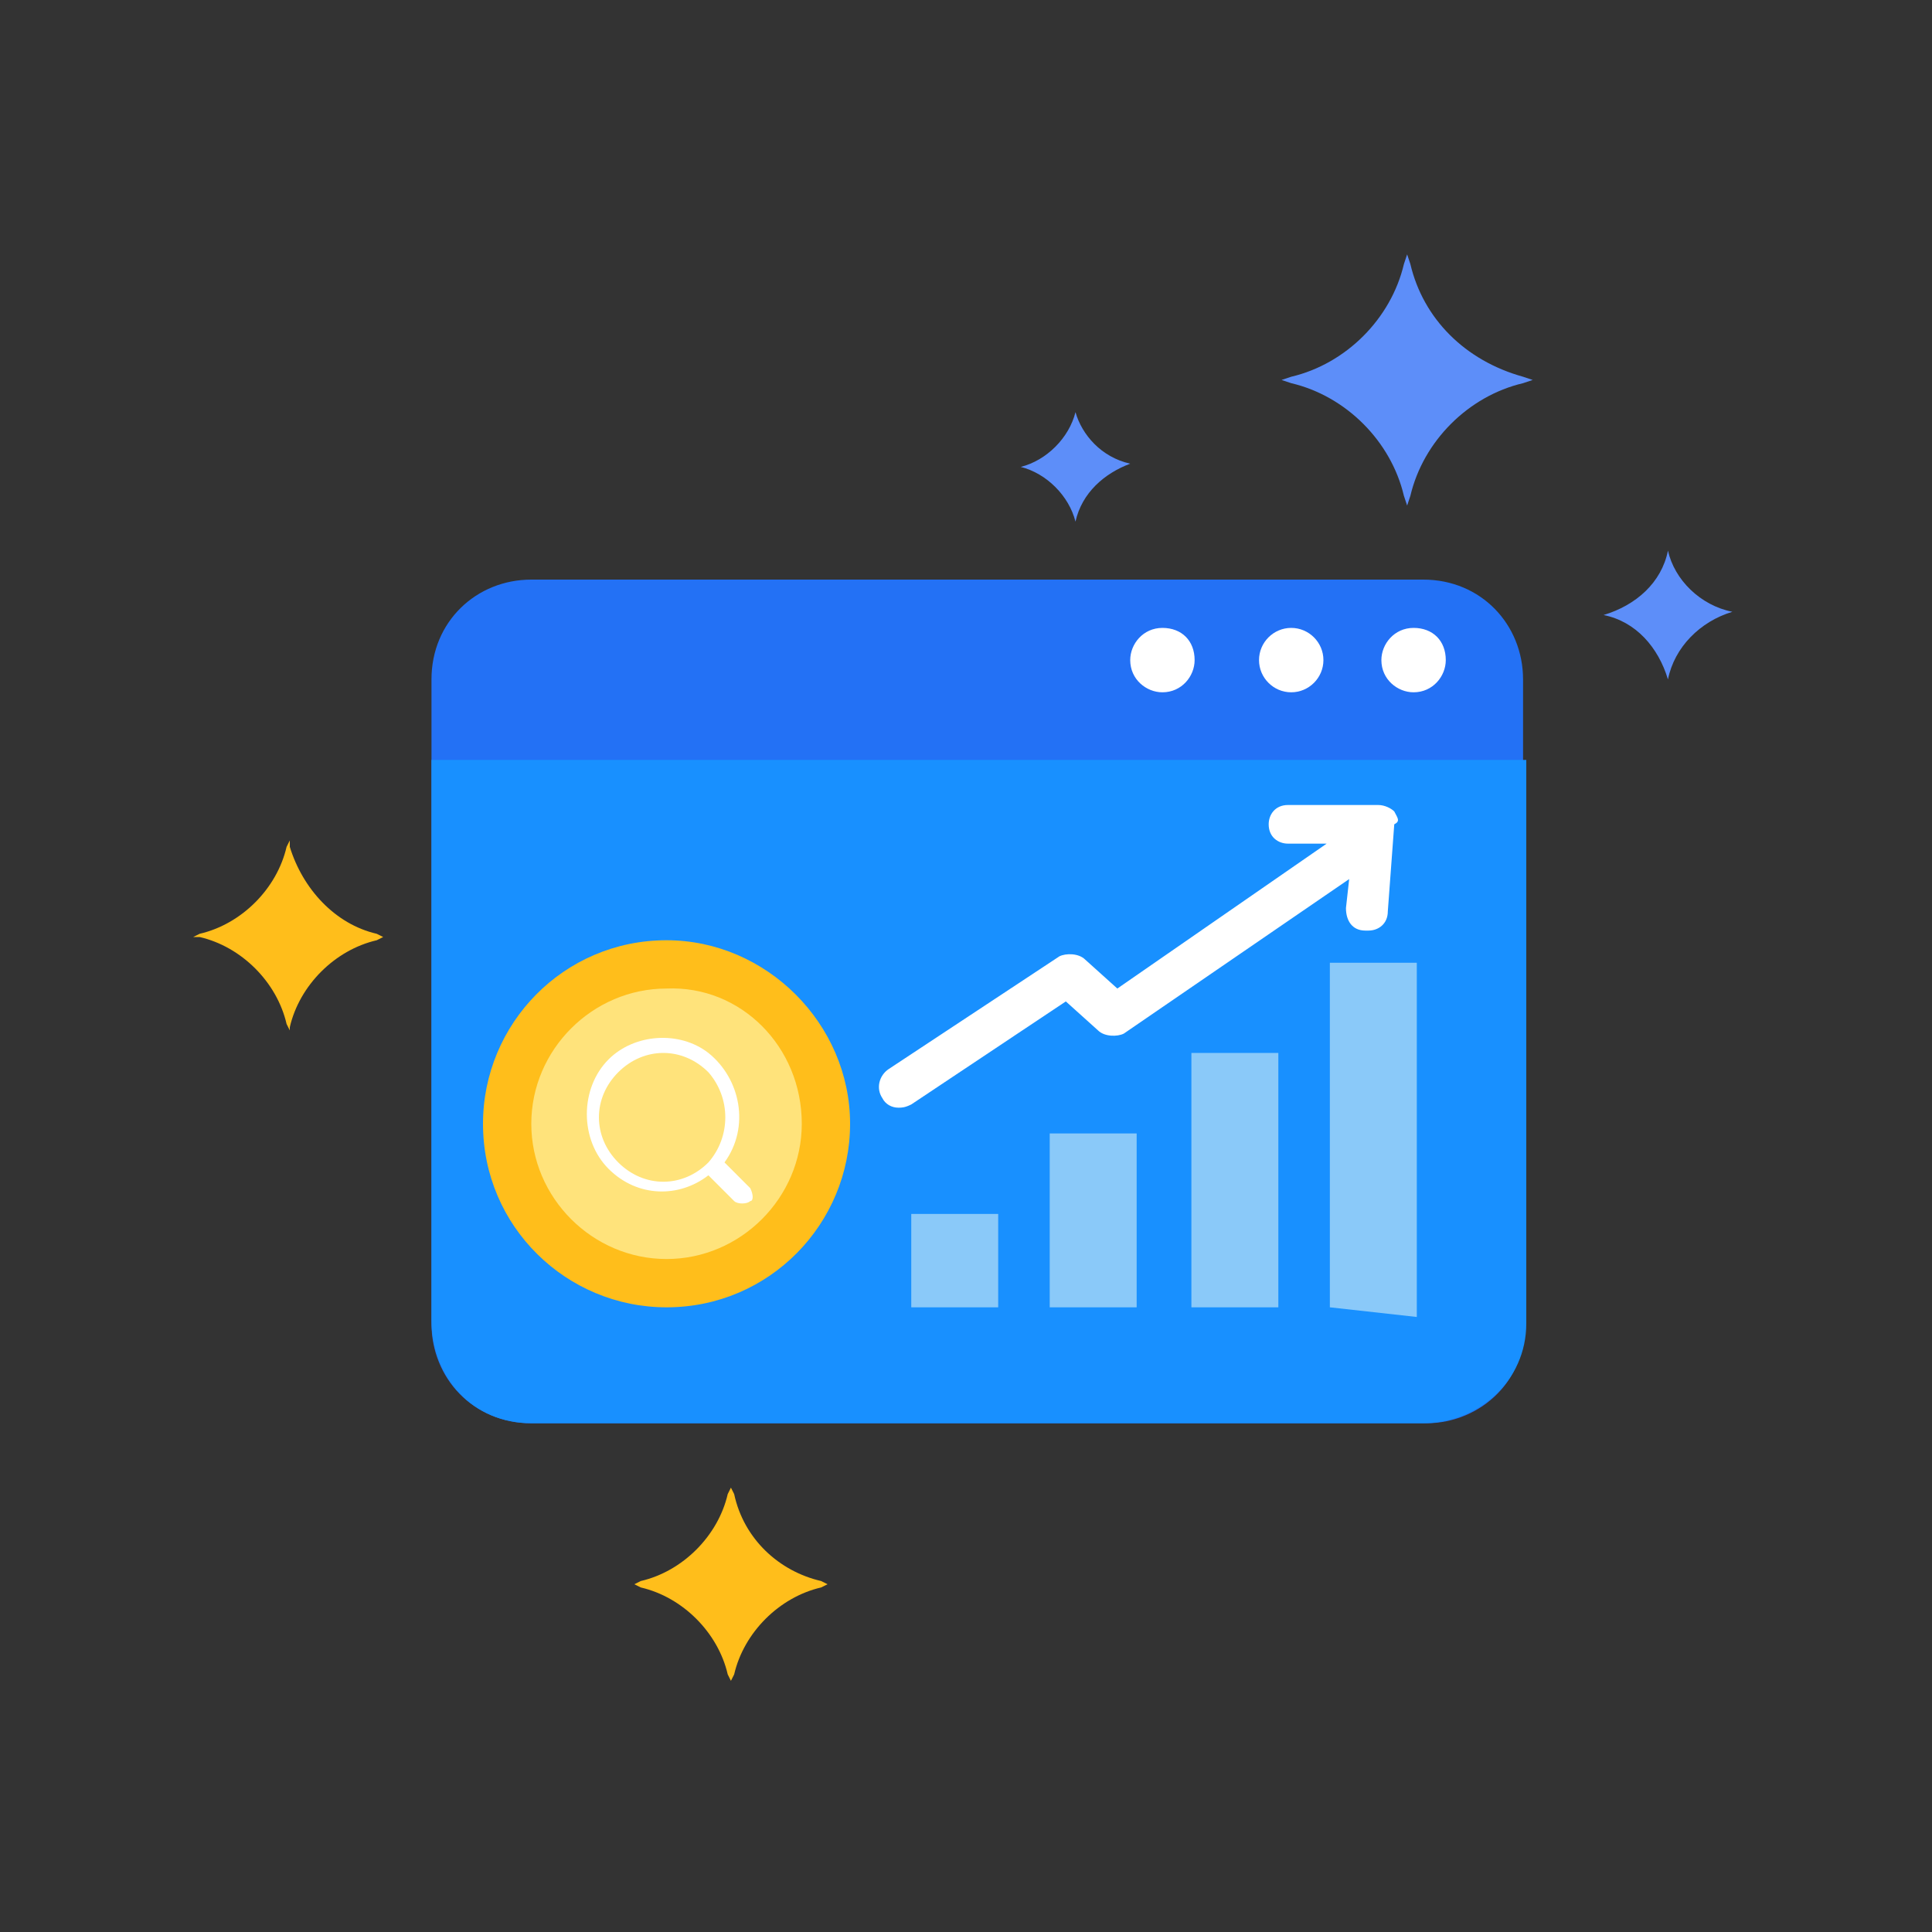 <?xml version="1.0" standalone="no"?><!DOCTYPE svg PUBLIC "-//W3C//DTD SVG 1.1//EN" "http://www.w3.org/Graphics/SVG/1.1/DTD/svg11.dtd"><svg height="60" legacy-metrics="false" node-id="1" sillyvg="true" template-height="60" template-width="60" version="1.1" viewBox="0 0 60 60" width="60" xmlns="http://www.w3.org/2000/svg" xmlns:xlink="http://www.w3.org/1999/xlink"><rect x="0" y="0" width="60" height="60" fill="#333333" stroke="none"/><defs node-id="27"></defs><g node-id="72"><path d="M 35.10 14.40 L 35.10 14.40 L 35.10 14.40 C 34.30 14.70 33.60 15.30 33.40 16.20 L 33.40 16.30 L 33.40 16.20 C 33.20 15.40 32.50 14.70 31.70 14.50 L 31.60 14.50 L 31.70 14.50 C 32.50 14.30 33.20 13.60 33.40 12.80 L 33.40 12.70 L 33.40 12.80 C 33.60 13.50 34.20 14.20 35.10 14.40 L 35.10 14.40 Z" fill="#5d8ef9" fill-rule="nonzero" group-id="1" node-id="33" stroke="none" target-height="3.6" target-width="3.5" target-x="31.6" target-y="12.7"></path><path d="M 11.70 29.00 L 11.90 29.10 L 11.70 29.20 C 10.40 29.50 9.30 30.60 9.00 31.90 L 9.00 32.00 L 8.90 31.80 C 8.60 30.50 7.50 29.40 6.20 29.10 L 6.00 29.10 L 6.20 29.00 C 7.50 28.70 8.60 27.60 8.90 26.30 L 9.00 26.10 L 9.00 26.30 C 9.40 27.60 10.40 28.70 11.70 29.00 L 11.70 29.00 Z" fill="#ffbe1b" fill-rule="nonzero" group-id="1" node-id="35" stroke="none" target-height="5.9" target-width="5.9" target-x="6" target-y="26.1"></path><path d="M 25.50 49.10 L 25.70 49.20 L 25.50 49.30 C 24.20 49.60 23.10 50.70 22.80 52.00 L 22.70 52.20 L 22.60 52.00 C 22.30 50.70 21.20 49.60 19.90 49.30 L 19.70 49.20 L 19.90 49.10 C 21.20 48.80 22.30 47.70 22.60 46.40 L 22.70 46.20 L 22.80 46.40 C 23.10 47.80 24.20 48.80 25.50 49.10 L 25.50 49.10 Z" fill="#ffbe1b" fill-rule="nonzero" group-id="1" node-id="37" stroke="none" target-height="6" target-width="6" target-x="19.7" target-y="46.2"></path><path d="M 53.80 19.00 L 54.00 19.00 L 53.80 19.00 C 52.80 19.30 52.00 20.10 51.80 21.10 L 51.80 21.30 L 51.80 21.10 C 51.50 20.10 50.80 19.30 49.80 19.10 L 49.60 19.10 L 49.80 19.10 C 50.80 18.80 51.60 18.10 51.80 17.10 L 51.80 16.90 L 51.80 17.10 C 52.00 18.00 52.80 18.80 53.80 19.00 L 53.80 19.00 Z" fill="#5d8ef9" fill-rule="nonzero" group-id="1" node-id="39" stroke="none" target-height="4.4" target-width="4.4" target-x="49.6" target-y="16.9"></path><path d="M 47.30 11.70 L 47.60 11.80 L 47.30 11.90 C 45.60 12.30 44.20 13.70 43.80 15.40 L 43.70 15.70 L 43.60 15.40 C 43.20 13.70 41.80 12.30 40.10 11.90 L 39.80 11.80 L 40.10 11.70 C 41.80 11.30 43.20 9.90 43.60 8.20 L 43.70 7.90 L 43.80 8.20 C 44.20 9.90 45.50 11.20 47.30 11.70 L 47.30 11.70 Z" fill="#5d8ef9" fill-rule="nonzero" group-id="1" node-id="41" stroke="none" target-height="7.8" target-width="7.8" target-x="39.8" target-y="7.9"></path><path d="M 44.30 44.20 L 16.50 44.20 C 14.70 44.20 13.40 42.80 13.40 41.10 L 13.40 21.10 C 13.40 19.30 14.80 18.00 16.50 18.00 L 44.20 18.00 C 46.00 18.00 47.30 19.40 47.30 21.10 L 47.30 41.00 C 47.50 42.80 46.00 44.20 44.30 44.20 L 44.30 44.20 Z" fill="#2371f5" fill-rule="nonzero" group-id="1" node-id="43" stroke="none" target-height="26.2" target-width="33.9" target-x="13.4" target-y="18"></path><path d="M 37.10 20.50 C 37.10 21.00 36.70 21.50 36.10 21.50 C 35.60 21.50 35.10 21.10 35.10 20.50 C 35.10 20.00 35.50 19.50 36.10 19.50 C 36.70 19.50 37.10 19.90 37.10 20.50 Z" fill="#ffffff" fill-rule="nonzero" group-id="1" node-id="45" stroke="none" target-height="2" target-width="2" target-x="35.1" target-y="19.5"></path><path d="M 41.10 20.50 C 41.10 21.05 40.65 21.50 40.10 21.50 C 39.55 21.50 39.10 21.05 39.10 20.50 C 39.10 19.95 39.55 19.50 40.10 19.50 C 40.65 19.50 41.10 19.95 41.10 20.50 Z" fill="#ffffff" fill-rule="nonzero" group-id="1" node-id="47" stroke="none" target-height="2" target-width="2" target-x="39.1" target-y="19.5"></path><path d="M 44.90 20.50 C 44.90 21.00 44.50 21.50 43.90 21.50 C 43.40 21.50 42.90 21.10 42.90 20.50 C 42.90 20.00 43.30 19.50 43.90 19.50 C 44.50 19.50 44.90 19.90 44.90 20.50 Z" fill="#ffffff" fill-rule="nonzero" group-id="1" node-id="49" stroke="none" target-height="2" target-width="2" target-x="42.9" target-y="19.5"></path><path d="M 44.20 44.20 L 16.50 44.20 C 14.70 44.20 13.40 42.80 13.40 41.00 L 13.40 23.60 L 47.40 23.60 L 47.40 41.10 C 47.40 42.90 45.90 44.20 44.20 44.20 L 44.20 44.20 Z" fill="#1890ff" fill-rule="nonzero" group-id="1" node-id="51" stroke="none" target-height="20.6" target-width="34" target-x="13.4" target-y="23.6"></path><path d="M 26.40 34.90 C 26.40 38.00 23.90 40.60 20.70 40.60 C 17.60 40.60 15.00 38.10 15.00 34.90 C 15.00 31.80 17.50 29.20 20.70 29.20 C 23.80 29.20 26.40 31.80 26.40 34.90 Z" fill="#ffbe1b" fill-rule="nonzero" group-id="1" node-id="53" stroke="none" target-height="11.4" target-width="11.4" target-x="15" target-y="29.2"></path><path d="M 24.90 34.90 C 24.90 37.20 23.00 39.10 20.70 39.10 C 18.40 39.10 16.50 37.20 16.50 34.90 C 16.50 32.60 18.40 30.70 20.70 30.70 C 23.00 30.60 24.90 32.50 24.90 34.90 Z" fill="#ffe37b" fill-rule="nonzero" group-id="1" node-id="55" stroke="none" target-height="8.4" target-width="8.4" target-x="16.5" target-y="30.7"></path><path d="M 44.00 40.90 L 41.30 40.60 L 41.30 29.90 L 44.00 29.90 Z" fill="#8ac9f9" fill-rule="nonzero" group-id="1" node-id="57" stroke="none" target-height="11" target-width="2.7" target-x="41.3" target-y="29.9"></path><path d="M 37.00 32.70 L 39.70 32.70 L 39.70 40.60 L 37.00 40.60 Z" fill="#8ac9f9" fill-rule="nonzero" group-id="1" node-id="59" stroke="none" target-height="7.9" target-width="2.7" target-x="37" target-y="32.7"></path><path d="M 32.60 35.20 L 35.30 35.20 L 35.30 40.60 L 32.60 40.60 Z" fill="#8ac9f9" fill-rule="nonzero" group-id="1" node-id="61" stroke="none" target-height="5.4" target-width="2.7" target-x="32.6" target-y="35.2"></path><path d="M 28.30 37.70 L 31.00 37.70 L 31.00 40.60 L 28.30 40.60 Z" fill="#8ac9f9" fill-rule="nonzero" group-id="1" node-id="63" stroke="none" target-height="2.9" target-width="2.7" target-x="28.3" target-y="37.7"></path><path d="M 43.30 25.20 C 43.20 25.10 43.00 25.00 42.80 25.00 L 40.00 25.00 C 39.60 25.00 39.40 25.30 39.40 25.60 C 39.40 26.00 39.70 26.20 40.00 26.20 L 40.00 26.20 L 41.20 26.20 L 34.70 30.70 L 33.70 29.80 C 33.50 29.60 33.10 29.60 32.90 29.70 L 27.60 33.20 C 27.30 33.40 27.20 33.80 27.40 34.10 C 27.50 34.30 27.70 34.40 27.90 34.40 C 28.00 34.40 28.10 34.40 28.30 34.30 L 33.10 31.10 L 34.10 32.00 C 34.30 32.20 34.70 32.20 34.90 32.10 L 41.90 27.30 L 41.80 28.20 C 41.80 28.60 42.00 28.90 42.40 28.90 C 42.40 28.90 42.40 28.90 42.50 28.90 C 42.80 28.90 43.10 28.70 43.10 28.30 L 43.30 25.60 C 43.50 25.50 43.40 25.40 43.30 25.20 Z" fill="#ffffff" fill-rule="nonzero" group-id="1" node-id="65" stroke="none" target-height="9.4" target-width="16.1" target-x="27.312" target-y="25"></path></g><path d="M 23.30 36.90 L 22.50 36.10 C 23.30 35.00 23.00 33.50 22.00 32.70 C 21.10 32.00 19.70 32.10 18.90 32.90 C 18.00 33.80 18.00 35.40 18.90 36.30 C 19.80 37.20 21.10 37.20 22.00 36.50 L 22.80 37.30 C 22.90 37.40 23.20 37.40 23.30 37.30 C 23.40 37.30 23.40 37.10 23.30 36.90 L 23.30 36.90 Z M 22.00 36.10 C 21.60 36.50 21.10 36.70 20.60 36.70 C 20.10 36.70 19.60 36.50 19.20 36.10 C 18.40 35.30 18.40 34.10 19.20 33.30 C 20.00 32.50 21.20 32.50 22.00 33.30 C 22.70 34.10 22.70 35.30 22.00 36.10 L 22.00 36.10 Z" fill="#ffffff" fill-rule="nonzero" group-id="2" node-id="70" stroke="none" target-height="5.062" target-width="5.075" target-x="18.225" target-y="32.237"></path></svg>